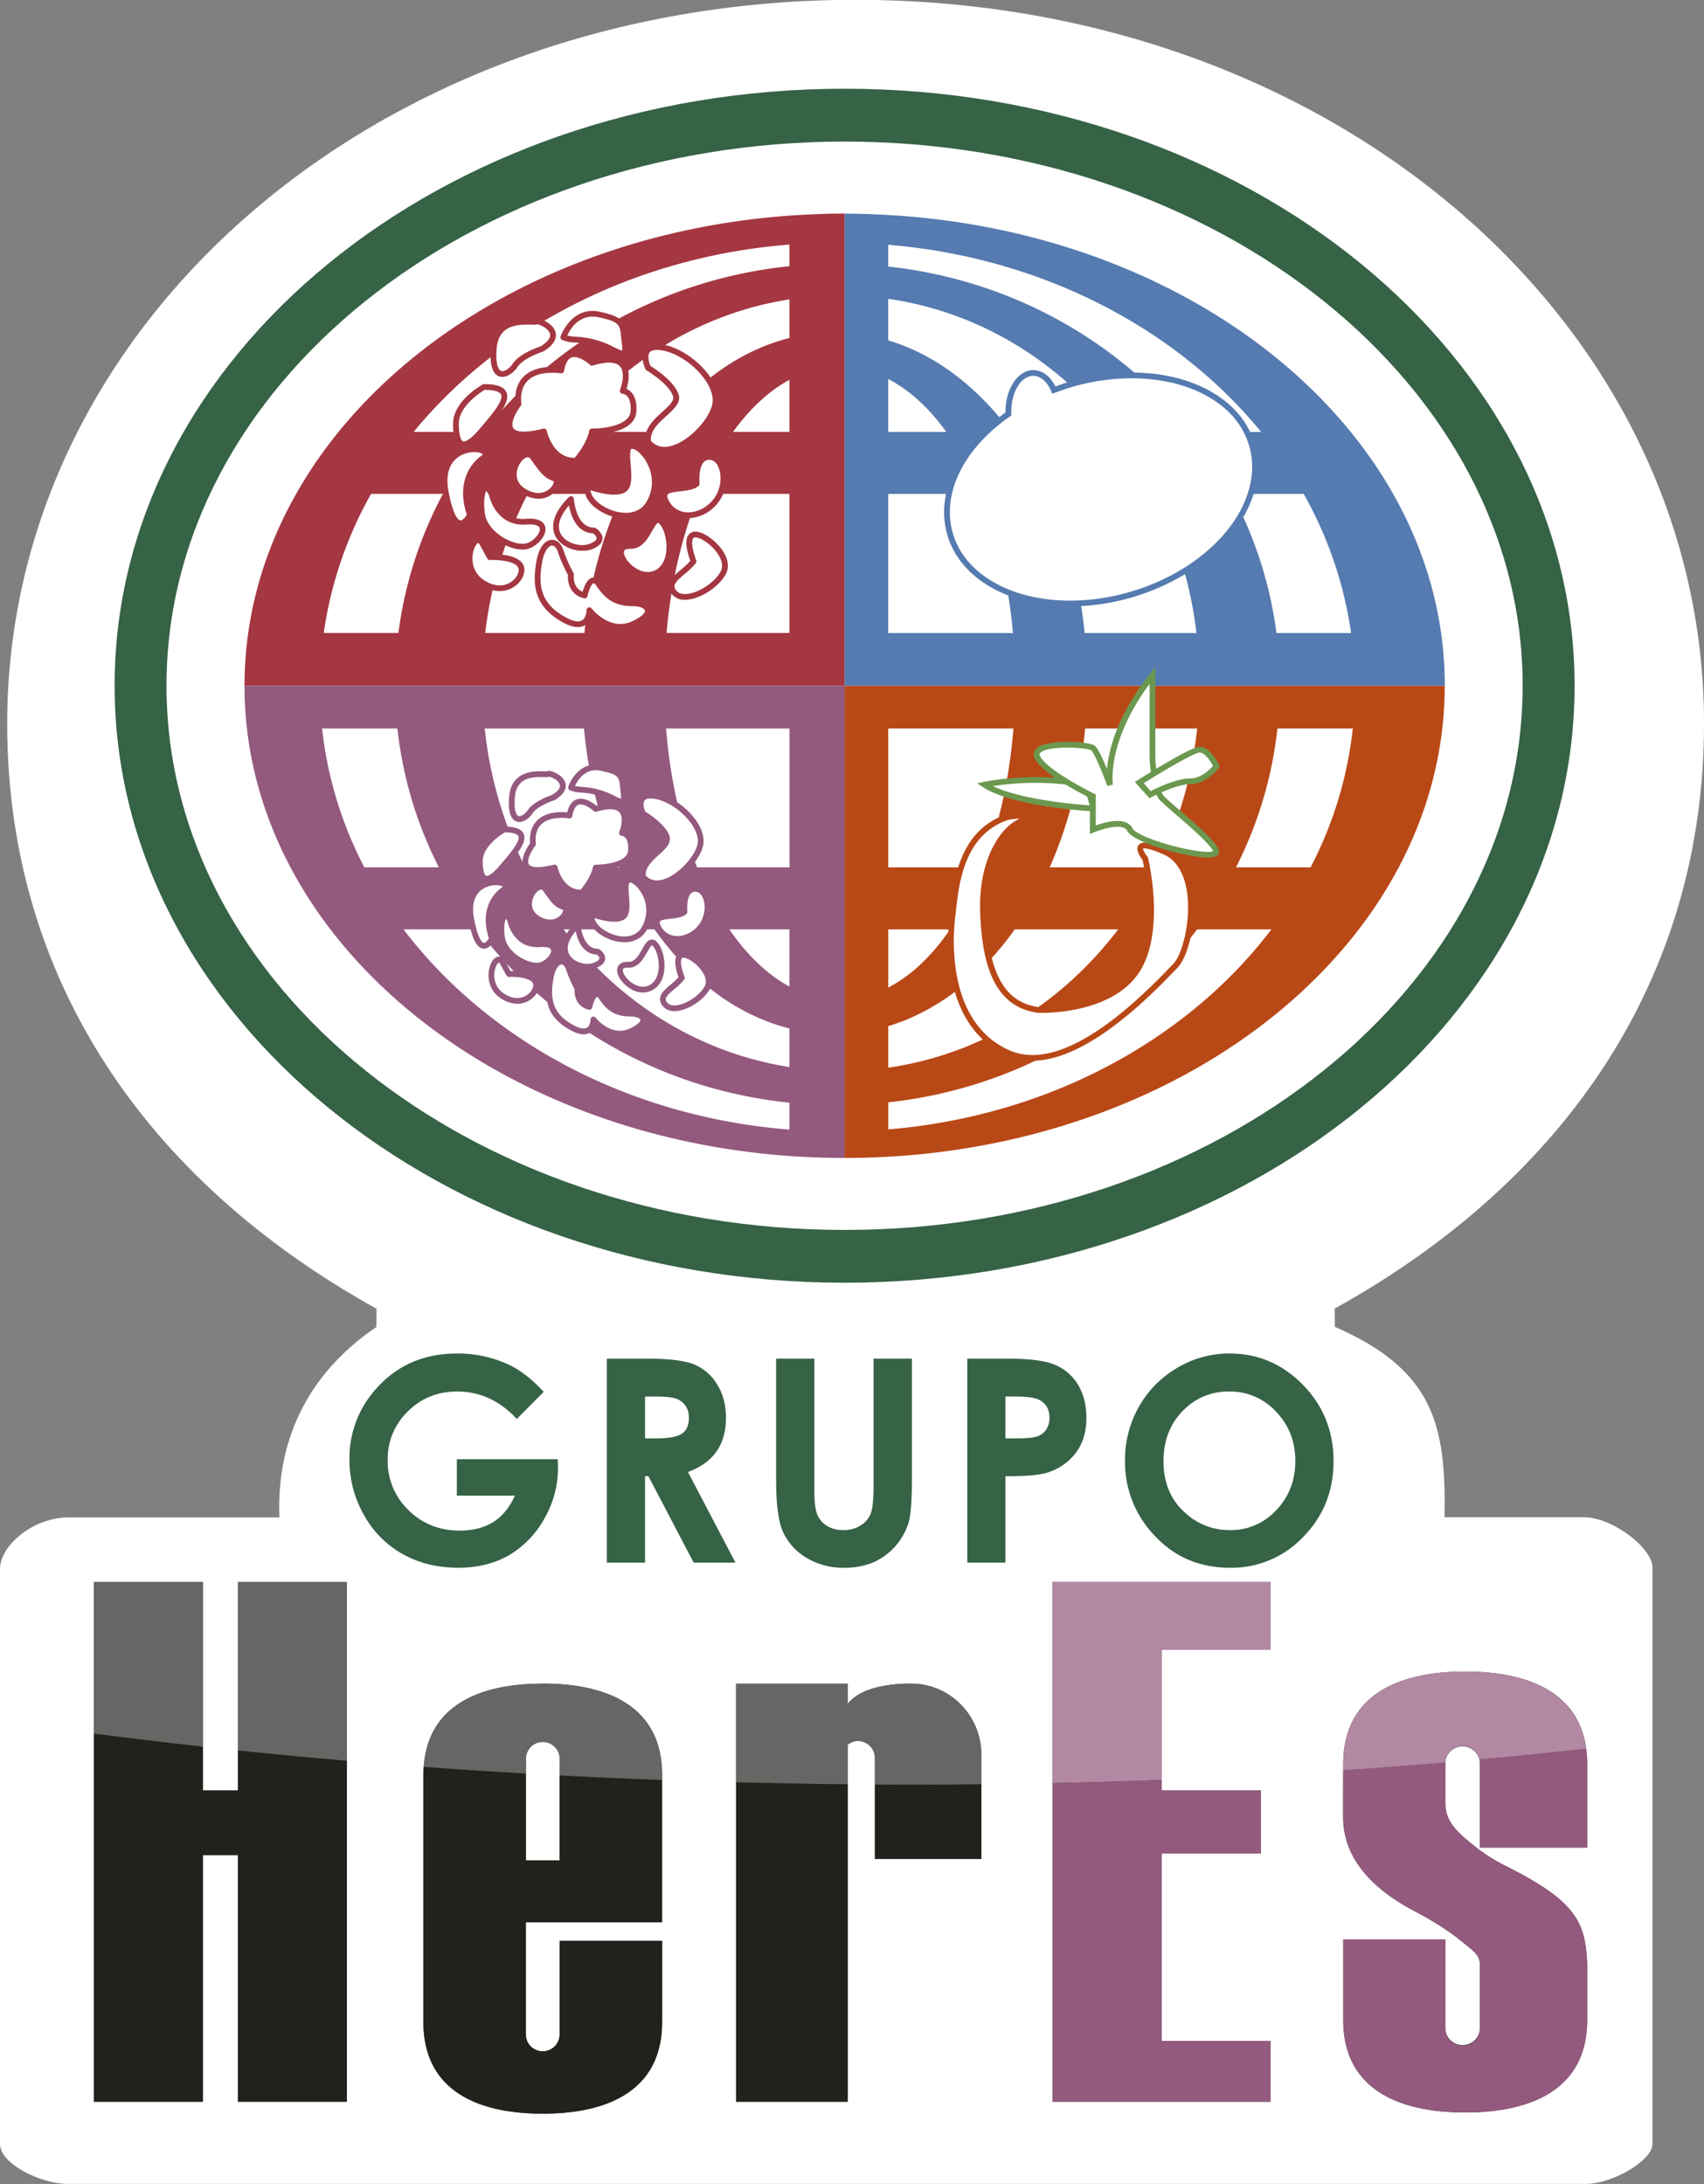 <svg id="Capa_1" data-name="Capa 1" xmlns="http://www.w3.org/2000/svg" viewBox="0 0 1007.71 1291.85"><rect x="0" y="0" width="1007.71" height="1291.85" fill="#808080" stroke="none"/><defs><style>.cls-1,.cls-8{fill:#fff;}.cls-1{fill-rule:evenodd;}.cls-2{fill:#366246;}.cls-3{fill:#322e2d;}.cls-4{fill:#b94817;}.cls-5{fill:#557bb0;}.cls-6{fill:#94597e;}.cls-7{fill:#a43742;}.cls-9{fill:#6b984e;}.cls-10{fill:#676664;}.cls-11{fill:#23211b;}.cls-12{fill:#b288a3;}</style></defs><title>logo</title><path class="cls-1" d="M387.64,1452.35h895.51c16.79,0.46,40.55-13.92,40.61-23.47V1088c0.43-11.48-23.52-30-40.52-30h-82.44c1-54.11-6.1-87-64.87-112.64l-0.06-10.81c138.14-76.69,218.39-197,218.39-346,0-236.45-218.66-428.14-501.72-428.14S350.8,352.19,350.8,588.65c0,148.94,80.25,269.29,218.39,346l-0.06,10.81c-43,29.21-59.07,70-57.36,112.64H387.06c-20.91,0-40.25,16.53-40.52,30.2v340.48c-0.07,11.31,23.54,23.78,41.1,23.59h0Z" transform="translate(-346.54 -160.51)"/><path class="cls-2" d="M668.06,983.85l-15.89,16Q637.09,983.63,617,983.62q-17.5,0-29.33,11.83a38.93,38.93,0,0,0-11.86,28.67,40.07,40.07,0,0,0,12.27,29.63q12.26,12.12,30.28,12.15c7.79,0,14.39-1.69,19.77-5s9.67-8.57,12.93-15.67H616.71v-21.55h59.68l0.15,5.07a59.92,59.92,0,0,1-8.05,30,57.2,57.2,0,0,1-20.88,21.67c-8.57,4.95-18.58,7.45-30.09,7.45q-18.48,0-33-8.18a59,59,0,0,1-22.87-23.25,65.48,65.48,0,0,1-8.45-32.54,61.08,61.08,0,0,1,15.58-41.68q18.48-21.08,48.06-21.08A71.56,71.56,0,0,1,645.8,967q11.39,4.92,22.26,16.85h0Z" transform="translate(-346.54 -160.51)"/><path class="cls-2" d="M705.41,964.18h23.95c13.08,0,22.4,1.21,28,3.54a28.92,28.92,0,0,1,13.38,11.88c3.42,5.54,5.11,12.06,5.11,19.6,0,8-1.87,14.55-5.59,19.89s-9.37,9.37-16.89,12.12l28.09,53.62H756.75L730,1033.73h-2v51.1H705.41V964.18h0ZM728,1011.33h7.05q10.76,0,14.86-2.85t4-9.56a11.82,11.82,0,0,0-2-6.87,11,11,0,0,0-5.41-4.17c-2.23-.86-6.37-1.27-12.36-1.27H728v24.73h0Z" transform="translate(-346.54 -160.51)"/><path class="cls-2" d="M805.5,964.18h22.64v78c0,6.71.57,11.47,1.73,14.24a14,14,0,0,0,5.74,6.68,17.7,17.7,0,0,0,9.64,2.49,18.3,18.3,0,0,0,10.29-2.77,14.5,14.5,0,0,0,5.94-7.06c1.12-2.9,1.66-8.35,1.66-16.43V964.18h22.68v71.94q0,18.2-2,25.24A38.3,38.3,0,0,1,863,1084.7a43.76,43.76,0,0,1-17.27,3.17,41.46,41.46,0,0,1-22.45-6,34.64,34.64,0,0,1-13.66-15.11c-2.72-6-4.1-16.27-4.1-30.62V964.18h0Z" transform="translate(-346.54 -160.51)"/><path class="cls-2" d="M918.56,964.18H942.5q19.46,0,28,3.67a28.7,28.7,0,0,1,13.56,11.79c3.3,5.48,4.95,12,4.95,19.56,0,8.42-2.15,15.45-6.49,21a33.61,33.61,0,0,1-17.61,11.67c-4.34,1.24-12.29,1.87-23.79,1.87v51.1H918.56V964.18h0Zm22.56,47.15h7.18c5.64,0,9.56-.38,11.77-1.2a10.63,10.63,0,0,0,5.23-4.09,12.41,12.41,0,0,0,1.88-6.87c0-4.66-1.77-8-5.34-10.21-2.56-1.59-7.36-2.36-14.35-2.36h-6.37v24.73h0Z" transform="translate(-346.54 -160.51)"/><path class="cls-2" d="M1073.76,961.14q25.16,0,43.29,18.53t18.12,45.21q0,26.39-17.89,44.68a58.24,58.24,0,0,1-43.36,18.32q-26.72,0-44.37-18.79a62.7,62.7,0,0,1-17.7-44.6,63.48,63.48,0,0,1,8.21-31.85,61.58,61.58,0,0,1,22.65-23,60,60,0,0,1,31.05-8.51h0Zm-0.27,22.48a36.88,36.88,0,0,0-27.67,11.67q-11.22,11.58-11.2,29.58c0,13.36,4.67,23.88,14.12,31.65a38.12,38.12,0,0,0,25.18,9.09,36.39,36.39,0,0,0,27.35-11.79c7.53-7.87,11.29-17.55,11.29-29.11s-3.79-21.2-11.36-29.14a36.82,36.82,0,0,0-27.71-11.95h0Z" transform="translate(-346.54 -160.51)"/><polygon class="cls-3" points="205.12 935.82 140.68 935.82 140.68 1059.11 119.95 1059.11 119.95 935.82 55.53 935.82 55.53 1243.23 119.95 1243.23 119.95 1097.34 140.68 1097.34 140.68 1243.23 205.12 1243.23 205.12 935.82 205.12 935.82"/><path class="cls-3" d="M667.53,1156.44c-39,0-70.58,13.92-70.58,54.2v145.88c0,40.32,31.59,54.25,70.58,54.25s70.58-13.93,70.58-54.25v-48h-60.6v55.38a10,10,0,1,1-20,0v-66.32h80.56v-87c0-40.28-31.58-54.2-70.58-54.2h0Zm10,104.55h-20v-60.1a10,10,0,1,1,20,0V1261h0Z" transform="translate(-346.54 -160.51)"/><path class="cls-3" d="M885.44,1156.44a81.36,81.36,0,0,0-21.5,2.49c-7.87,2.15-13.05,5.57-16.12,9.58v-12.07h-66v247.31h66V1192.57a9.72,9.72,0,0,1,6.14-2.24,10.07,10.07,0,0,1,10,10.15v59.68h62.91v-61.62c0-23.26-18.54-42.11-41.41-42.11h0Z" transform="translate(-346.54 -160.51)"/><polygon class="cls-3" points="686.96 1207.32 686.96 1096.41 745.63 1096.41 745.63 1059.11 686.96 1059.11 686.96 975.89 751.39 975.89 751.39 935.82 622.52 935.82 622.52 1243.23 751.39 1243.23 751.39 1207.32 686.96 1207.32 686.96 1207.32"/><path class="cls-3" d="M1285.14,1253.41v-49.53c0-40.51-32.27-54.62-72.11-54.62s-72.11,14.11-72.11,54.62c0,0-.16,30.91,0,33.84a47.54,47.54,0,0,0,3.37,15.69c4.53,11.31,14.89,25,38.57,37.47a202.17,202.17,0,0,1,18.38,10.81c3.27,2.19,6,4.21,8.37,6.12,8.41,6.79,12.12,9,12.12,14.9V1360a10.25,10.25,0,1,1-20.5,0v-52.22h-60.32v47.7c0,40.47,32.28,54.6,72.11,54.6s72.11-14.13,72.11-54.6v-28.77a88.92,88.92,0,0,0-1.57-18.93c-3.57-16.54-14.71-27.5-46.52-43.47a106.32,106.32,0,0,1-15.31-9.32,26.42,26.42,0,0,1-2.11-1.61c-13.16-10.33-18.39-16.12-18.39-26.89v-22.7a10.25,10.25,0,1,1,20.5,0v49.59h63.4Z" transform="translate(-346.54 -160.51)"/><path class="cls-2" d="M846,244.26c221.14,0,401,144.4,401,321.88S1067.16,888.05,846,888.05s-401-144.4-401-321.91S624.93,244.26,846,244.26h0ZM846,213c-238.4,0-431.68,158.08-431.68,353.1S607.62,919.27,846,919.27s431.72-158.1,431.72-353.13S1084.47,213,846,213h0Z" transform="translate(-346.54 -160.51)"/><path class="cls-4" d="M846,845.47c196,0,354.92-125.05,354.92-279.33H846V845.47h0ZM1102,591.41h44.55a231.74,231.74,0,0,1-24.95,82.15h-44.13A238.22,238.22,0,0,0,1102,591.41h0Zm-113.72,0h66.23a241.61,241.61,0,0,1-23.9,82.15H967.33a262.74,262.74,0,0,0,20.92-82.15h0Zm-116.43,0h74c-2.39,30.35-8.83,58.35-18.31,82.15H871.82V591.41h0Zm0,118.84h36.57c-10.66,15.56-23,27.39-36.57,34.41V710.24h0Zm0,57.24c28.93-8.7,54.76-29,74.79-57.24h61.18c-33.31,43.82-81.4,74-136,81.8V767.48h0Zm182.64-57.24h43.94c-49.47,65.18-131.64,110.41-226.58,118.33v-16c75.21-8.19,140.65-46.69,182.64-102.32h0Z" transform="translate(-346.54 -160.51)"/><path class="cls-5" d="M871.82,287.65c-0.24,0-.5,0-0.77,0-8.25-.46-16.58-0.77-25-0.77v279.3h354.92c0-147.44-145.18-268.06-329.13-278.48h0Zm0,17.64C963,312.9,1042.36,354.9,1092.33,416H1051c-42.06-53.24-106-89.85-179.18-97.82V305.29h0Zm0,32c53.26,7.62,100.32,36.58,133.51,78.73h-61c-19.69-26.67-44.67-45.84-72.53-54.19V337.26h0Zm0,47.42c12.62,6.52,24.25,17.26,34.38,31.31H871.82V384.67h0Zm0,150.26v-82.3h54.45c9.83,23.72,16.59,51.77,19.31,82.3H871.82Zm116.16,0a258.61,258.61,0,0,0-22.1-82.3h63.06a240.67,240.67,0,0,1,25.17,82.3H988Zm113.41,0a238.89,238.89,0,0,0-26.4-82.3h42.52a235.11,235.11,0,0,1,28.05,82.3h-44.18Z" transform="translate(-346.54 -160.51)"/><path class="cls-6" d="M491.14,566.14C491.14,720.41,650,845.48,846,845.48V566.14H491.14ZM691.9,591.4c2.76,29.8,10.05,57.69,21,82.15h-55.8a240.5,240.5,0,0,1-23.91-82.15H691.9ZM537,591.4h44.55a237.64,237.64,0,0,0,24.52,82.15H562A232.23,232.23,0,0,1,537,591.4h0ZM813.4,828.68c-95.64-7.53-178.49-52.88-228.24-118.44h43.9C671.37,766.32,737.49,805,813.4,812.76v15.92h0Zm0-37c-53.61-8.32-100.75-38.28-133.56-81.44h53.73c21.18,29.9,48.82,50.85,79.83,58.62v22.83h0Zm0-47.61c-13.12-7.05-25.15-18.69-35.54-33.83H813.4v33.83h0Zm0-70.52H758.76c-9.45-23.8-15.9-51.79-18.31-82.15h73v82.15h0Z" transform="translate(-346.54 -160.51)"/><path class="cls-7" d="M846,286.83c-8.41,0-16.73.31-25,.77-2.54.13-5.1,0.28-7.59,0.47-180.73,13-322.27,132.5-322.27,278.06H846V286.83h0ZM582.17,534.93H538A234.55,234.55,0,0,1,566,452.63h42.52a238.52,238.52,0,0,0-26.37,82.3h0Zm110,0H633.48a240.81,240.81,0,0,1,25.18-82.3h55.6a261.21,261.21,0,0,0-22.1,82.3h0Zm121.25,0H740.72c2.68-30.53,9.43-58.58,19.26-82.3h53.43v82.3h0Zm0-118.94H780.05c9.86-13.67,21.15-24.21,33.36-30.81V416h0Zm0-55.54c-29.9,7.5-56.69,27.28-77.57,55.54H682.3c32.69-41.54,78.79-70.26,131.1-78.38v22.84h0Zm0-42.47c-73.89,7.56-138.51,44.37-180.89,98H591.19c50.27-61.43,130.33-103.56,222.21-110.8V318h0Z" transform="translate(-346.54 -160.51)"/><path class="cls-8" d="M1087.1,424.28c-9.52-34.42-57.24-50.82-106.65-36.62-3.62,1.07-7.15,2.3-10.6,3.6-2.64-6.12-7.15-10.12-12.24-10.12-8.15,0-14.75,10.25-14.75,22.89,0,0.48.07,0.93,0.07,1.35-26.84,18.73-41.47,45.83-34.68,70.42,9.52,34.42,57.29,50.82,106.66,36.57s81.72-53.67,72.2-88.09h0Z" transform="translate(-346.54 -160.51)"/><path class="cls-5" d="M979.48,519.19c-17.19,0-33.32-3.7-46.27-10.94-13.75-7.69-23-18.75-26.62-32-6.72-24.4,6.52-51.81,34.57-71.73,0-.16,0-0.32,0-0.49,0-13.56,7.38-24.6,16.46-24.6,5.21,0,10,3.59,13.12,9.69,3.31-1.23,6.35-2.24,9.23-3.1,29.72-8.54,60.45-6.35,82.2,5.82,13.73,7.68,22.92,18.74,26.59,32,9.76,35.3-23.15,75.77-73.37,90.19A130.17,130.17,0,0,1,979.48,519.19ZM957.61,382.84c-7.2,0-13,9.51-13,21.19l0,0.61a6.15,6.15,0,0,1,0,.74v0.89l-0.74.51c-27.37,19.11-40.4,45.38-34,68.57,3.41,12.35,12.05,22.69,25,29.93,21,11.74,50.76,13.8,79.55,5.46,48.45-13.91,80.31-52.49,71-86-3.41-12.34-12-22.68-25-29.91-20.93-11.75-50.73-13.81-79.58-5.52-3.21.95-6.63,2.11-10.47,3.56l-1.53.57-0.63-1.49C965.81,386.25,961.82,382.84,957.61,382.84Z" transform="translate(-346.54 -160.51)"/><path class="cls-8" d="M687.18,433s7.87-8.75,9.45-17.3c0,0,23.73.32,24.52-11.82s-6.33-12.12-6.33-12.12,10.29-25.27-18.19-16.67c0,0-15-14.07-18.16,4.54,0,0-27.69-4.78-25.31,19.85,0,0-19,24.77,15,16.22,0,0,4,18.12,19,17.3h0Z" transform="translate(-346.54 -160.51)"/><path class="cls-7" d="M686.21,434.73c-12.63,0-17.74-12.41-19.21-17-10.69,2.47-17.15,1.79-19.71-2.11-3.51-5.36,2.35-14.2,4.12-16.65-0.54-7,1.21-12.38,5.19-16.08,6.38-5.92,16.53-5.59,20.51-5.17,1.13-4.93,3.3-8,6.48-9,5.27-1.74,11.35,2.74,13.46,4.5,9-2.58,15.3-2,18.67,1.7,4.09,4.5,2.42,12.12,1.33,15.64a7.77,7.77,0,0,1,2.87,2c2.28,2.44,3.27,6.3,2.94,11.49-0.77,11.9-19.48,13.26-24.85,13.4-2.13,8.43-9.23,16.4-9.56,16.75a1.71,1.71,0,0,1-1.17.56C686.91,434.72,686.56,434.73,686.21,434.73Zm-18-20.74a1.67,1.67,0,0,1,.89.25,1.69,1.69,0,0,1,.77,1.09c0.15,0.66,3.68,16,16.36,16h0.16c1.66-2,7.31-9.12,8.57-15.93a1.72,1.72,0,0,1,1.68-1.39,0.7,0.7,0,0,0,.44,0c6.43,0,21.83-1.8,22.37-10.23,0.27-4.1-.41-7.18-2-8.89a4.13,4.13,0,0,0-2.7-1.43,1.73,1.73,0,0,1-1.55-2.34c1.09-2.67,3.18-10.39-.05-13.94-2.48-2.72-8-2.88-16.06-.45a1.76,1.76,0,0,1-1.66-.39c-1.76-1.63-7.11-5.63-10.79-4.4-2.23.75-3.75,3.44-4.52,8a1.7,1.7,0,0,1-.69,1.1,1.83,1.83,0,0,1-1.27.29c-0.14,0-12.63-2.07-19.27,4.11-3.28,3.05-4.65,7.73-4.05,13.9a1.67,1.67,0,0,1-.34,1.19c-1.83,2.39-6.55,9.95-4.39,13.25,1,1.51,4.6,3.58,17.64.29A1.91,1.91,0,0,1,668.19,414Z" transform="translate(-346.54 -160.51)"/><path class="cls-8" d="M729.81,421.9c-1.62-12.94,19-19.44,16.41-27.53s-16.41-16.21-16.41-16.21S723,363.58,738.14,366s33.78,20.28,31.35,33.65S742,436.48,729.81,421.9h0Z" transform="translate(-346.54 -160.51)"/><path class="cls-7" d="M739.46,428.22a13.82,13.82,0,0,1-11-5.23,1.72,1.72,0,0,1-.38-0.89c-1-7.86,5.23-13.52,10.23-18.06,3.81-3.48,7.11-6.47,6.25-9.16-2.4-7.38-15.52-15.19-15.65-15.27a1.72,1.72,0,0,1-.68-0.75c-0.37-.78-3.48-7.73-0.27-12,1.88-2.52,5.39-3.38,10.42-2.56,9.66,1.54,21,9.16,27.67,18.53,4.27,6,6,11.94,5.09,17.1-1.77,9.7-14.55,24.34-26.94,27.59A18.73,18.73,0,0,1,739.46,428.22Zm-8-7c3,3.34,7,4.38,11.93,3.08,11.06-2.91,22.88-16.35,24.44-24.91,0.76-4.17-.85-9.33-4.52-14.52-6.15-8.68-16.6-15.72-25.42-17.14-2.5-.38-5.83-0.52-7.15,1.24-1.53,2-.32,6.2.43,8,2.55,1.57,14.13,9,16.68,16.87,1.55,4.77-2.7,8.63-7.2,12.72C735.9,410.88,731,415.33,731.44,421.19Z" transform="translate(-346.54 -160.51)"/><path class="cls-8" d="M758.55,446.65s-1.64-15.8,7.36-15.85,11.87,16.63,3.48,26.65-23.12,10.84-28.84,0,12.28-5.86,18-10.8h0Z" transform="translate(-346.54 -160.51)"/><path class="cls-7" d="M753.64,467a17.58,17.58,0,0,1-1.92-.1A15.88,15.88,0,0,1,739,458.24c-1.43-2.71-1.69-4.86-.78-6.6,1.55-2.94,5.77-3.42,10.24-3.93,3-.35,6.33-0.72,8.28-1.89-0.15-2.71-.21-10.22,3.32-14.17a7.56,7.56,0,0,1,5.8-2.57c3.61,0,6.71,2.21,8.52,6.07,2.75,5.89,2.38,16.08-3.72,23.38A22.8,22.8,0,0,1,753.64,467Zm12.27-34.47a4.19,4.19,0,0,0-3.27,1.43c-2.72,3-2.65,10.08-2.4,12.54a1.71,1.71,0,0,1-.59,1.46c-2.57,2.22-6.74,2.7-10.77,3.16-3.08.35-6.91,0.79-7.61,2.13-0.33.63-.06,1.85,0.77,3.41a12.55,12.55,0,0,0,10,6.84c5.61,0.55,11.79-2.13,16-7.13,5.2-6.21,5.56-14.81,3.25-19.75C770.46,434.73,768.81,432.5,765.91,432.5Z" transform="translate(-346.54 -160.51)"/><path class="cls-8" d="M694.44,448.23s19.49,7.17,22.74,0S714,424,720.49,424.3s19.57,17.57,9.75,34-39.86,1.2-35.81-10.08h0Z" transform="translate(-346.54 -160.51)"/><path class="cls-7" d="M716.63,467.28a29.23,29.23,0,0,1-12.25-2.91c-8.84-4.17-13.59-11-11.55-16.72a1.71,1.71,0,0,1,2.19-1c5.87,2.16,18.61,5.22,20.61.89,1.23-2.73.82-7.61,0.47-11.91-0.43-5.17-.8-9.64,1.28-11.81a4.57,4.57,0,0,1,3.18-1.21c3.68,0.15,8.39,4.25,11.48,10,2.23,4.12,6.64,15-.33,26.62C728.27,465,722.63,467.28,716.63,467.28ZM695.79,450.5c0.12,3.6,4.07,8,10.06,10.79,8,3.78,18.23,4.06,22.94-3.84,6.08-10.17,2.21-19.66.26-23.26-2.71-5-6.5-8.1-8.62-8.18-0.54,0-.53.09-0.59,0.16-1,1.06-.64,5.55-0.34,9.16,0.41,4.95.83,10.07-.76,13.6C715.45,456.09,701.23,452.26,695.79,450.5Z" transform="translate(-346.54 -160.51)"/><path class="cls-8" d="M756.71,492.58s-5.76-14.1,0-15.76,22.83,12.45,17.61,22.42-23,18.84-28.93,11.91S751,500,756.71,492.58h0Z" transform="translate(-346.54 -160.51)"/><path class="cls-7" d="M751.61,515.31a9.5,9.5,0,0,1-7.52-3.06,7.37,7.37,0,0,1-2.07-5.39c0.29-3.52,3.58-6.31,7.09-9.26a47.48,47.48,0,0,0,5.65-5.32c-1-2.78-3.55-10.41-1.57-14.49a4.79,4.79,0,0,1,3.05-2.6c4.41-1.32,11.8,3.7,16.14,9,4.54,5.57,5.8,11.34,3.44,15.82-3.83,7.28-14.07,14.23-22.36,15.17A15.45,15.45,0,0,1,751.61,515.31Zm6.2-36.94a2.22,2.22,0,0,0-.62.08,1.4,1.4,0,0,0-.92.82c-1.24,2.56.59,9.12,2,12.66a1.71,1.71,0,0,1-.23,1.69,44.8,44.8,0,0,1-6.75,6.57c-2.94,2.48-5.72,4.82-5.89,6.93a4.08,4.08,0,0,0,1.26,2.91c1.63,1.9,4.38,2,6.4,1.79,7.19-.82,16.41-7.07,19.72-13.38,2.4-4.57-1.35-10-3.07-12.08C765.88,481.61,760.41,478.37,757.81,478.37Z" transform="translate(-346.54 -160.51)"/><path class="cls-8" d="M632.84,431s-16.85,9.65-8.42,34c0,0-8.43,17.75-14.33-13.49S639.67,424,632.84,431h0Z" transform="translate(-346.54 -160.51)"/><path class="cls-7" d="M618.92,471.75a5.25,5.25,0,0,1-.6,0c-4.31-.55-7.45-6.87-9.9-19.85-3.38-17.87,6.46-24,10.84-25.8,6-2.48,13.43-1.86,15.56,1.3,1,1.52.74,3.34-.76,4.87a1.85,1.85,0,0,1-.36.29c-0.64.37-15.51,9.33-7.67,32a1.7,1.7,0,0,1-.07,1.29C625.65,466.39,623,471.75,618.92,471.75ZM627,427.92a16.84,16.84,0,0,0-4.4.61c-4.32,1.16-14,5.72-10.81,22.7,2.91,15.41,6.09,17,7,17.1,1.23,0.26,2.94-1.91,3.81-3.45-7.68-23.21,7-33.79,9.18-35.17a1.06,1.06,0,0,0,.27-0.43C631.83,428.78,629.91,427.92,627,427.92Z" transform="translate(-346.54 -160.51)"/><path class="cls-8" d="M637.25,452.82s3.27,17.53,20.42,16.27,8.15,12.92,0,14.59-24.42-7-26.09-19.35,2-19.82,5.67-11.51h0Z" transform="translate(-346.54 -160.51)"/><path class="cls-7" d="M655.46,485.59c-4.52,0-10.14-2-15.07-5.5-6-4.25-9.72-9.76-10.5-15.53-1-7.36-.33-15.78,3.5-16.85,1.44-.39,3.51,0,5.43,4.42a2.23,2.23,0,0,1,.11.37c0.12,0.66,3.31,16.22,18.62,14.89,9.29-.71,11.23,3.08,11.54,5.36,0.72,5.18-5.63,11.49-11.07,12.6A12.78,12.78,0,0,1,655.46,485.59ZM634.06,451c-0.46.49-1.9,5-.79,13.1,0.89,6.51,6.08,11.07,9.1,13.21,5,3.55,11.18,5.44,15,4.7,4.42-.9,8.77-6,8.39-8.79-0.25-1.9-3.16-2.81-7.91-2.43-0.64,0-1.27.07-1.87,0.07-15.81,0-19.84-15.48-20.29-17.52C634.7,451.28,634.07,451,634.06,451Z" transform="translate(-346.54 -160.51)"/><path class="cls-8" d="M636.19,490.08s14.87-.72,18.17,5.15-7.39,19.38-22.26,10.08-4.91-31.72-.4-23.49l4.49,8.26h0Z" transform="translate(-346.54 -160.51)"/><path class="cls-7" d="M642.05,510.17a20.34,20.34,0,0,1-10.84-3.43c-8.12-5.06-9.58-13.7-8.25-20.1,1-4.64,3.28-7.89,5.91-8.28,1-.1,2.9,0,4.33,2.63l4,7.34c3.67-.16,15.39.23,18.67,6,1.81,3.22.48,8.09-3.18,11.59A15.34,15.34,0,0,1,642.05,510.17Zm-12.67-28.44h0c-0.66.1-2.3,1.9-3.07,5.6-1.1,5.27.08,12.38,6.71,16.52,9.5,6,15.65,1.26,17.31-.34,2.47-2.35,3.59-5.63,2.56-7.44-2.28-4.05-13.09-4.49-16.6-4.29a1.68,1.68,0,0,1-1.58-.89l-4.49-8.26A1.58,1.58,0,0,0,629.38,481.74Z" transform="translate(-346.54 -160.51)"/><path class="cls-8" d="M684.13,500.27s-1.39,10.33,8.14,12.5c0,0,3-14.7,8.65-6.25s11.32,10.9,20,10.9,14.34,5.74,0,12.26-25.84-8.18-25.84-8.18,0.08,13.88-14.85,5.74-17.35-18.93-15-33.52S675.64,479,678,486.39a84.06,84.06,0,0,0,6.12,13.87h0Z" transform="translate(-346.54 -160.51)"/><path class="cls-7" d="M713.51,533c-7.73,0-14-4.76-17.29-7.87a8.82,8.82,0,0,1-3.76,5.24c-3.16,1.88-7.54,1.31-13-1.68-17.43-9.54-17.91-22.6-15.84-35.3,1.95-11.78,6.93-13.4,9-13.56a3.83,3.83,0,0,1,.42,0c2.91,0,5.43,2.26,6.64,6a82.33,82.33,0,0,0,6,13.56,1.73,1.73,0,0,1,.21,1.07c0,0.33-.89,7.61,5.22,10.1,0.81-3,2.59-7.71,5.79-8.34,1.93-.44,3.79.72,5.52,3.31,5,7.49,9.85,10.14,18.59,10.14,5.6,0,9.66,2.07,10.36,5.28,0.52,2.43-.72,6.18-9.65,10.24A19.49,19.49,0,0,1,713.51,533Zm-18.42-13.25a1.69,1.69,0,0,1,1.34.66c0.43,0.55,10.81,13.55,23.8,7.68,6.55-3,7.94-5.44,7.72-6.43-0.27-1.24-3-2.59-7-2.59-9.83,0-15.84-3.27-21.42-11.65-1-1.56-1.7-2-2-1.86-1.19.23-2.85,4.15-3.54,7.51a1.7,1.7,0,0,1-.75,1.09,1.68,1.68,0,0,1-1.3.23c-8.34-1.89-9.87-9.53-9.51-13.8a84.1,84.1,0,0,1-6-13.71c-0.76-2.33-2.3-3.78-3.57-3.64-2.07.15-4.69,3.53-5.88,10.71-2.16,13.23-.59,23.71,14.11,31.75,4.3,2.34,7.64,3,9.64,1.74,2.63-1.57,2.68-5.93,2.68-6a1.7,1.7,0,0,1,1.14-1.62A1.79,1.79,0,0,1,695.09,519.79Z" transform="translate(-346.54 -160.51)"/><path class="cls-8" d="M684.22,455.75s1.14,18.57,13.67,18.57c0,0,8.43,5.49-2.09,9.5s-32.78-7-11.57-28.07h0Z" transform="translate(-346.54 -160.51)"/><path class="cls-7" d="M691,486.32c-5.66,0-12.12-2.55-15.33-7.51-2.49-3.86-4.86-12.14,7.34-24.28a1.71,1.71,0,0,1,2.91,1.1c0,0.17,1.19,17,12,17a1.67,1.67,0,0,1,.93.28c0.44,0.29,4.33,2.93,3.95,6.54-0.26,2.46-2.4,4.47-6.36,6A15.24,15.24,0,0,1,691,486.32Zm-8-26.79c-5.83,6.73-7.43,12.85-4.46,17.43,3.4,5.26,11.75,7.15,16.64,5.26,2.55-1,4.07-2.12,4.18-3.15s-1.17-2.38-2.05-3.06C687.39,475.63,684.09,465.26,683,459.53Z" transform="translate(-346.54 -160.51)"/><path class="cls-8" d="M719.48,483.47c10.72,0.51,12.38-20.06,18.2-14.33s8.21,26.71-4.62,30.91-27.65-17.22-13.59-16.58h0Z" transform="translate(-346.54 -160.51)"/><path class="cls-7" d="M729.56,502.31c-5.55,0-10.67-3.46-13.74-7-3.29-3.76-4.52-7.78-3.22-10.48,0.72-1.52,2.4-3.32,7-3.09h0c4.65,0.29,7.31-4.61,9.73-8.89,1.84-3.26,3.44-6.07,5.93-6.42a4.39,4.39,0,0,1,3.66,1.46c4.3,4.28,6.37,14.43,4.53,22.18-1.41,5.93-4.8,9.93-9.81,11.56A13.09,13.09,0,0,1,729.56,502.31ZM718.9,485.16c-1.17,0-2.76.19-3.23,1.18-0.56,1.17.18,3.87,2.71,6.75,3.38,3.86,9.1,7,14.16,5.34,4.83-1.58,6.77-5.83,7.56-9.11,1.69-7.11-.52-15.88-3.61-19a1.92,1.92,0,0,0-.79-0.52c-0.82.12-2.39,2.89-3.43,4.72-2.61,4.62-6.27,10.85-12.85,10.61h0Z" transform="translate(-346.54 -160.51)"/><path class="cls-8" d="M661.65,430.94c5.33,7.46,7.56,10.89,12.6,12.32s-3.36,16.41-17.63,8-0.26-27.73,5-20.35h0Z" transform="translate(-346.54 -160.51)"/><path class="cls-7" d="M665,455.52a18.38,18.38,0,0,1-9.26-2.75c-5.22-3.05-7.75-8-6.92-13.68,0.79-5.39,4.52-10.36,8.51-11.33a5.27,5.27,0,0,1,5.69,2.19h0l0.8,1.13c4.72,6.62,6.67,9.36,10.88,10.55a3.61,3.61,0,0,1,2.64,3c0.46,2.74-1.56,6.36-4.81,8.59A13.17,13.17,0,0,1,665,455.52ZM658.7,431a2.38,2.38,0,0,0-.55.07c-2.3.56-5.3,4.19-5.93,8.51-0.44,3,.12,7.23,5.27,10.24,6.54,3.86,11,2,13.12.58,2.49-1.71,3.57-4.13,3.38-5.22-5.56-1.8-8-5.26-12.93-12.13l-0.8-1.12A1.87,1.87,0,0,0,658.7,431Z" transform="translate(-346.54 -160.51)"/><path class="cls-8" d="M632.82,389.43s-16.65,9.18-16.65,21.7,3.82,17.65,14.9,4.68,23.51-26.38,1.75-26.38h0Z" transform="translate(-346.54 -160.51)"/><path class="cls-7" d="M620.92,425.09a4.89,4.89,0,0,1-1.7-.3c-3.24-1.2-4.76-5.54-4.76-13.66,0-13.37,16.81-22.79,17.53-23.19a1.72,1.72,0,0,1,.82-0.21c7.48,0,11.66,1.5,13.15,4.74,2.56,5.56-4.25,13.52-12.13,22.74l-1.46,1.7C627.65,422.44,624,425.09,620.92,425.09Zm12.35-34c-2.38,1.42-15.4,9.63-15.4,20,0,8.85,1.93,10.24,2.53,10.47s3.12,0.42,9.38-6.89l1.46-1.71c5.91-6.91,13.27-15.53,11.62-19.1C642.07,392.16,638.67,391.19,633.27,391.13Z" transform="translate(-346.54 -160.51)"/><path class="cls-8" d="M679.72,360.05s5.66-16.91,21.25-13.48,13.51,6,15,17.19-4.53,3.44-15.83,0-14.86-1.42-20.41-3.72h0Z" transform="translate(-346.54 -160.51)"/><path class="cls-7" d="M714.43,371.32c-1.6,0-3.54-1-6.08-2.23a55.11,55.11,0,0,0-8.72-3.68,50.64,50.64,0,0,0-12.71-2.27,22.84,22.84,0,0,1-7.85-1.5,1.7,1.7,0,0,1-1-2.11c0.07-.18,6.41-18.32,23.24-14.6,14,3.11,15,6,15.86,14.66,0.12,1.19.25,2.5,0.45,4,0.38,3,.48,5.9-1.34,7.19A3.14,3.14,0,0,1,714.43,371.32ZM682,359a25.49,25.49,0,0,0,5.19.7,54,54,0,0,1,13.47,2.4,58.16,58.16,0,0,1,9.24,3.9c1.75,0.87,4.06,1.95,4.57,1.87a19.29,19.29,0,0,0-.16-3.92c-0.2-1.5-.34-2.85-0.46-4.08-0.74-7.41-.89-8.95-13.21-11.67C689.27,345.75,683.72,355.16,682,359Z" transform="translate(-346.54 -160.51)"/><path class="cls-8" d="M667,366.92s-12.1,3.92-15.81,9.66-14.2,11.06-12.68-9.66,23.18-15.07,25-16.17,19.39,6.51,3.51,16.17h0Z" transform="translate(-346.54 -160.51)"/><path class="cls-7" d="M643.64,383.44a5.74,5.74,0,0,1-1.83-.29c-4-1.36-5.69-6.87-5-16.35,1.39-18.39,17.7-17.86,23.81-17.63,0.89,0,2,.05,2.27,0,1.54-1,5.16.81,6.23,1.38,3.85,2.07,6.1,5,6.18,8.08,0.09,3.42-2.4,6.7-7.41,9.74a1.53,1.53,0,0,1-.36.16c-3.21,1-12.14,4.69-14.9,9C650.52,380.71,647,383.44,643.64,383.44Zm14.65-30.9c-9.09,0-17.16,2.22-18.08,14.51-0.79,10.82,1.87,12.59,2.7,12.87,1.95,0.71,5.19-1.72,6.86-4.28,3.77-5.82,14.84-9.72,16.52-10.28,3-1.87,6.38-4.69,5.44-7.59-1-3.24-6.31-5.43-7.63-5.43H664c-0.4.34-1.42,0.31-3.51,0.23C659.76,352.55,659,352.54,658.29,352.54Z" transform="translate(-346.54 -160.51)"/><path class="cls-8" d="M690.74,688.5s6.76-7.49,8.11-14.76c0,0,20.25.25,20.91-10.08s-5.4-10.38-5.4-10.38,8.79-21.57-15.51-14.21c0,0-12.84-12-15.5,3.87,0,0-23.62-4.1-21.6,16.92,0,0-16.22,21.16,12.81,13.88,0,0,3.38,15.46,16.17,14.76h0Z" transform="translate(-346.54 -160.51)"/><path class="cls-6" d="M689.94,690.22c-9.67,0-14.8-8.61-16.59-14.44-9.07,2.08-14.58,1.41-16.82-2-3.06-4.65,1.88-12.22,3.48-14.44-0.45-6,1.08-10.64,4.52-13.83,5.39-5,13.86-4.85,17.46-4.49,1-4.15,2.86-6.73,5.6-7.66,4.61-1.6,9.71,2.15,11.67,3.78,7.75-2.18,13.11-1.67,16,1.53,3.5,3.84,2.2,10.23,1.26,13.38a6.93,6.93,0,0,1,2.33,1.65c2,2.13,2.87,5.51,2.57,10-0.66,10.2-16.38,11.51-21.25,11.67-1.9,7.17-7.94,13.91-8.21,14.21a1.68,1.68,0,0,1-1.17.56ZM674.57,672a1.67,1.67,0,0,1,.89.25,1.7,1.7,0,0,1,.77,1.08c0.12,0.56,3.11,13.45,13.7,13.45h0c1.5-1.8,6.19-7.75,7.24-13.39a1.7,1.7,0,0,1,1.67-1.39h0c0.62,0,18.64-.13,19.17-8.49,0.23-3.5-.34-6.08-1.66-7.48a3.3,3.3,0,0,0-2-1.09,1.7,1.7,0,0,1-1.58-2.34c0.91-2.24,2.68-8.71,0-11.63-2.05-2.24-6.69-2.36-13.44-.3a1.73,1.73,0,0,1-1.66-.39c-1.48-1.38-6-4.76-9-3.7-2.24.76-3.23,4-3.66,6.6a1.71,1.71,0,0,1-2,1.4c-0.09,0-10.64-1.76-16.22,3.42-2.74,2.55-3.88,6.47-3.38,11.65a1.67,1.67,0,0,1-.34,1.19c-1.93,2.53-5.38,8.55-3.74,11,0.64,1,3.42,3,14.77.15A1.91,1.91,0,0,1,674.57,672Z" transform="translate(-346.54 -160.51)"/><path class="cls-8" d="M726.78,679.05c-1.34-11,16.31-16.6,14.06-23.52s-14.06-13.8-14.06-13.8-5.84-12.43,7.15-10.4,28.94,17.36,26.85,28.72-23.59,31.47-34,19h0Z" transform="translate(-346.54 -160.51)"/><path class="cls-6" d="M735,684.7a12.07,12.07,0,0,1-9.57-4.55,1.8,1.8,0,0,1-.39-0.89c-0.82-6.82,4.53-11.7,8.84-15.61,3.21-2.92,6-5.45,5.29-7.6-1.68-5.13-10.17-11-13.3-12.85a1.77,1.77,0,0,1-.68-0.75c-0.32-.68-3-6.72-0.21-10.48,1.67-2.23,4.76-3,9.16-2.33,8.37,1.34,18.2,7.92,23.91,16,3.66,5.19,5.16,10.27,4.35,14.71-1.53,8.34-12.54,21-23.23,23.78A16.39,16.39,0,0,1,735,684.7Zm-6.61-6.36c2.51,2.75,5.83,3.59,9.93,2.49,9.15-2.41,19.44-13.93,20.74-21.09,0.64-3.47-.7-7.78-3.78-12.12-5.23-7.4-14.13-13.4-21.66-14.61-2.09-.32-4.83-0.42-5.9,1-1.23,1.64-.26,5,0.37,6.54,2.34,1.43,12.15,7.79,14.33,14.45,1.38,4.25-2.32,7.61-6.24,11.17S728.13,673.52,728.42,678.34Z" transform="translate(-346.54 -160.51)"/><path class="cls-8" d="M751.33,699.88s-1.41-13.53,6.32-13.58,10.19,14.29,3,22.91-19.82,9.28-24.74,0,10.55-5,15.43-9.33h0Z" transform="translate(-346.54 -160.51)"/><path class="cls-6" d="M747.13,717.6a15.06,15.06,0,0,1-1.66-.09A13.84,13.84,0,0,1,734.4,710c-1.28-2.42-1.5-4.35-.67-5.93,1.39-2.62,5-3,8.93-3.49,2.49-.29,5.26-0.61,6.9-1.53-0.14-2.51-.14-8.75,2.93-12.18a6.79,6.79,0,0,1,5.16-2.28c3.19,0,5.93,1.95,7.51,5.35,2.4,5.14,2.09,14-3.21,20.35A19.83,19.83,0,0,1,747.13,717.6ZM757.66,688a3.33,3.33,0,0,0-2.63,1.15c-2.27,2.53-2.21,8.48-2,10.55a1.71,1.71,0,0,1-.57,1.46c-2.26,2-5.89,2.41-9.41,2.81-2.56.3-5.76,0.66-6.3,1.7-0.25.47,0,1.46,0.67,2.74a10.52,10.52,0,0,0,8.42,5.71c4.86,0.55,10-1.8,13.51-6,4.39-5.26,4.69-12.54,2.74-16.72C761.35,689.84,760,688,757.66,688Z" transform="translate(-346.54 -160.51)"/><path class="cls-8" d="M696.77,701.28s16.69,6.15,19.49,0-2.68-20.73,2.82-20.46,16.81,15,8.36,29.16-34.14,1-30.67-8.7h0Z" transform="translate(-346.54 -160.51)"/><path class="cls-6" d="M715.82,717.86a25.21,25.21,0,0,1-10.6-2.51c-7.71-3.64-11.85-9.66-10.06-14.66a1.71,1.71,0,0,1,.88-1,1.69,1.69,0,0,1,1.31-.06c6.15,2.27,15.88,4.1,17.35.9,1-2.28.68-6.43,0.38-10.09-0.37-4.49-.69-8.36,1.16-10.28a4.16,4.16,0,0,1,2.91-1.09c3.25,0.12,7.28,3.55,10,8.57a23,23,0,0,1-.27,23.17C725.92,715.86,721,717.86,715.82,717.86Zm-17.63-14.3c0.33,2.93,3.61,6.41,8.49,8.71,6.74,3.2,15.34,3.47,19.29-3.16a19.73,19.73,0,0,0,.21-19.8c-2.24-4.12-5.46-6.73-7.17-6.79-1.1.86-.76,5-0.53,7.68,0.35,4.28.72,8.69-.67,11.78C715,708.16,703.39,705.25,698.19,703.56Z" transform="translate(-346.54 -160.51)"/><path class="cls-8" d="M749.77,738.88s-5-12.07,0-13.51,19.61,10.67,15.1,19.23S745.14,760.74,740,754.78s4.8-9.48,9.76-15.9h0Z" transform="translate(-346.54 -160.51)"/><path class="cls-6" d="M745.38,758.61a8.4,8.4,0,0,1-6.66-2.72,6.47,6.47,0,0,1-1.83-4.77c0.25-3.12,3.12-5.54,6.17-8.12a41.36,41.36,0,0,0,4.76-4.43c-0.92-2.51-3-8.94-1.3-12.46a4.38,4.38,0,0,1,2.77-2.37c3.88-1.1,10.34,3.18,14.12,7.82,4,4.86,5,9.9,3,13.83-3.34,6.3-12.22,12.32-19.39,13.12A13,13,0,0,1,745.38,758.61ZM750.7,727a1.87,1.87,0,0,0-.45.05,1,1,0,0,0-.66.59c-1,2,.44,7.44,1.76,10.64a1.71,1.71,0,0,1-.23,1.69,39.15,39.15,0,0,1-5.86,5.7c-2.49,2.1-4.84,4.07-5,5.76a3.23,3.23,0,0,0,1,2.28c1.34,1.56,3.63,1.66,5.31,1.46,6.1-.69,13.93-6,16.75-11.32,2-3.79-1.15-8.32-2.59-10.09C757.33,729.49,752.69,727,750.7,727Z" transform="translate(-346.54 -160.51)"/><path class="cls-8" d="M644.82,686.54s-14.56,8.27-7.28,29.12c0,0-7.27,15.21-12.32-11.53s25.47-23.58,19.61-17.59h0Z" transform="translate(-346.54 -160.51)"/><path class="cls-6" d="M632.79,721.66a4.46,4.46,0,0,1-.55,0c-3.81-.5-6.58-6-8.69-17.19-3-15.47,5.61-20.8,9.43-22.38,5.4-2.23,11.82-1.66,13.74,1.19a3.4,3.4,0,0,1-.68,4.48,1.89,1.89,0,0,1-.37.29c-0.54.32-13.21,7.9-6.52,27.07a1.71,1.71,0,0,1-.07,1.29C638.8,716.95,636.44,721.66,632.79,721.66Zm7-37.56a14.64,14.64,0,0,0-5.11.95c-4,1.49-10.26,5.9-7.81,18.76,2.52,13.35,5.26,14.37,5.79,14.44h0.1c0.89,0,2.14-1.46,2.91-2.75-6.57-19.86,6-29,8-30.29a0.74,0.74,0,0,0,.15-0.24C643.63,684.66,642.06,684.1,639.8,684.1Z" transform="translate(-346.54 -160.51)"/><path class="cls-8" d="M648.27,705.08s2.8,15,17.53,13.95,7,11.08,0,12.51-21-6.08-22.4-16.64,1.78-17,4.87-9.82h0Z" transform="translate(-346.54 -160.51)"/><path class="cls-6" d="M664,733.42c-4,0-8.91-1.78-13.21-4.85-5.16-3.68-8.37-8.45-9.06-13.44-0.89-6.64-.23-13.75,3.21-14.7,1.29-.42,3.23,0,4.92,4a2,2,0,0,1,.11.36c0.11,0.53,2.57,12.61,14.43,12.61q0.64,0,1.29,0c8.27-.56,9.86,2.74,10.14,4.79,0.66,4.69-4.86,10.11-9.67,11.11A11.56,11.56,0,0,1,664,733.42ZM645.72,704c-0.59,1.1-1.45,4.59-.64,10.69,0.75,5.46,5.12,9.31,7.66,11.12,4.26,3,9.51,4.73,12.72,4.08,3.67-.76,7.3-5,7-7.29-0.21-1.45-2.67-2.17-6.51-1.85-15.11,1-18.85-13.19-19.28-15.12A7.29,7.29,0,0,0,645.72,704Z" transform="translate(-346.54 -160.51)"/><path class="cls-8" d="M647.48,736.72s12.75-.59,15.6,4.42-6.36,16.68-19.15,8.71-4.22-27.31-.33-20.2l3.88,7.08h0Z" transform="translate(-346.54 -160.51)"/><path class="cls-6" d="M652.47,754.26a17.81,17.81,0,0,1-9.45-3c-7.08-4.45-8.35-12-7.18-17.59,0.86-4.08,2.93-6.93,5.28-7.28,0.71-.08,2.6-0.1,4,2.4l3.38,6.17c3.55-.12,13.23.31,16.08,5.3,1.65,2.94.51,7.17-2.77,10.3A13.42,13.42,0,0,1,652.47,754.26Zm-10.9-24.47c-0.37.06-1.7,1.46-2.36,4.45-1,4.52-.05,10.6,5.62,14.16,8,5,13.19,1,14.6-.29,2.29-2.18,2.89-4.84,2.16-6.15-1.7-3-9.48-3.83-14-3.55a1.73,1.73,0,0,1-1.57-.89l-3.88-7.08A1.53,1.53,0,0,0,641.58,729.8Z" transform="translate(-346.54 -160.51)"/><path class="cls-8" d="M688.09,745.41s-1.12,8.8,7,10.7c0,0,2.56-12.59,7.39-5.35s9.66,9.3,17,9.3,12.27,4.89,0,10.48-22-7-22-7,0.08,11.86-12.66,4.88S670,752.27,672,739.76s8.83-12.53,10.86-6.25a75.07,75.07,0,0,0,5.19,11.9h0Z" transform="translate(-346.54 -160.51)"/><path class="cls-6" d="M713.18,773.66c-6.45,0-11.72-3.84-14.63-6.52a7.57,7.57,0,0,1-3.19,4.23c-2.77,1.66-6.6,1.16-11.37-1.45-12.18-6.65-16.13-15.47-13.64-30.44,1.66-10.22,6.06-11.65,7.87-11.78,2.8-.23,5.17,1.81,6.3,5.29a74.55,74.55,0,0,0,5.06,11.59,1.75,1.75,0,0,1,.21,1c0,0.27-.67,6.09,4.08,8.28,0.74-2.61,2.29-6.49,5.06-7,1.77-.35,3.44.65,5,2.94,4.2,6.31,8.28,8.55,15.62,8.55,4.91,0,8.48,1.84,9.09,4.69,0.47,2.17-.6,5.49-8.39,9A16.81,16.81,0,0,1,713.18,773.66Zm-15.71-11.81a1.69,1.69,0,0,1,1.34.66c0.36,0.46,9.09,11.37,20,6.49,5.47-2.5,6.62-4.5,6.47-5.22s-2.29-2-5.76-2c-8.46,0-13.64-2.82-18.46-10.06-0.95-1.43-1.47-1.49-1.48-1.49h0c-0.73.14-2.15,3-2.82,6.23a1.68,1.68,0,0,1-.76,1.09,1.74,1.74,0,0,1-1.3.22c-7.21-1.68-8.62-8.28-8.35-12A76.51,76.51,0,0,1,681.28,734c-0.61-1.87-1.68-3.13-2.8-2.94-1.67.12-3.79,2.94-4.77,8.94-1.87,11.22-.55,20.09,11.91,26.9,3.6,2,6.36,2.48,8,1.52,2.12-1.27,2.16-4.86,2.16-4.89a1.7,1.7,0,0,1,1.14-1.62A1.79,1.79,0,0,1,697.47,761.85Z" transform="translate(-346.54 -160.51)"/><path class="cls-8" d="M688.18,707.5s1,16,11.82,16c0,0,7.23,4.71-1.83,8.18s-28.24-6-10-24.15h0Z" transform="translate(-346.54 -160.51)"/><path class="cls-6" d="M694.07,734c-5,0-10.63-2.23-13.43-6.59-2.18-3.38-4.25-10.61,6.34-21.15a1.7,1.7,0,0,1,1.8-.39,1.72,1.72,0,0,1,1.1,1.49c0,0.14,1.06,14.37,10.12,14.37a1.67,1.67,0,0,1,.93.28c0.39,0.25,3.83,2.59,3.48,5.83-0.23,2.22-2.13,4-5.63,5.36A13.44,13.44,0,0,1,694.07,734ZM687,711.27c-4.68,5.55-5.93,10.56-3.51,14.33,2.87,4.43,9.93,6.07,14.06,4.45,3.09-1.18,3.43-2.23,3.46-2.54,0.08-.76-0.86-1.77-1.6-2.35C691,724.79,688,716.32,687,711.27Z" transform="translate(-346.54 -160.51)"/><path class="cls-8" d="M718.07,731.18c9.23,0.43,10.65-17.26,15.66-12.3s7.08,22.92-4,26.55-23.78-14.81-11.7-14.25h0Z" transform="translate(-346.54 -160.51)"/><path class="cls-6" d="M726.76,747.61c-4.86,0-9.34-3-12-6.11-2.88-3.3-4-6.84-2.79-9.24,0.66-1.38,2.34-3,6.2-2.78h0.23c3.65,0,5.92-4,7.92-7.53,1.62-2.85,3-5.32,5.27-5.63a3.79,3.79,0,0,1,3.36,1.34c3.74,3.71,5.56,12.52,4,19.24-1.23,5.19-4.2,8.69-8.6,10.14A11.43,11.43,0,0,1,726.76,747.61Zm-9.23-14.74c-1.35,0-2.26.31-2.53,0.86-0.45.92,0.2,3.12,2.29,5.52,2.85,3.27,7.64,5.9,12,4.55,4.05-1.33,5.68-4.92,6.34-7.69,1.43-6-.44-13.43-3.06-16a1.47,1.47,0,0,0-.52-0.39c-0.6.16-1.93,2.52-2.74,3.93-2.23,3.92-5.25,9.26-10.86,9.26h-0.87Z" transform="translate(-346.54 -160.51)"/><path class="cls-8" d="M669.05,686.44c4.64,6.45,6.53,9.42,10.87,10.59s-2.9,14.17-15.17,7-0.26-23.91,4.3-17.56h0Z" transform="translate(-346.54 -160.51)"/><path class="cls-6" d="M672,707.87a16.09,16.09,0,0,1-8.07-2.39c-4.6-2.71-6.81-7.11-6.08-12.08,0.7-4.71,4-9.07,7.49-9.92a4.76,4.76,0,0,1,5.14,2l0.9,1.26c3.94,5.48,5.56,7.75,9,8.67a3.37,3.37,0,0,1,2.48,2.8c0.4,2.47-1.39,5.69-4.27,7.66A11.52,11.52,0,0,1,672,707.87Zm-5.44-21.13a1.62,1.62,0,0,0-.42.05c-1.9.45-4.39,3.49-4.92,7.11-0.38,2.54.09,6.09,4.43,8.64,6.54,3.85,10.61,1,12.06-.35,1.7-1.63,1.93-3.24,1.77-3.54-4.61-1.21-6.84-4.31-10.87-9.94l-0.9-1.26h0A1.36,1.36,0,0,0,666.51,686.74Z" transform="translate(-346.54 -160.51)"/><path class="cls-8" d="M644.63,651.17s-14.31,7.91-14.31,18.67,3.33,15.17,12.85,4,20.19-22.67,1.46-22.67h0Z" transform="translate(-346.54 -160.51)"/><path class="cls-6" d="M634.45,682.06a4.45,4.45,0,0,1-1.56-.28c-2.91-1.07-4.27-4.86-4.27-11.94,0-11.64,14.57-19.82,15.19-20.17a1.72,1.72,0,0,1,.82-0.21c6.55,0,10.22,1.34,11.54,4.22,2.27,4.92-3.65,11.84-10.5,19.85L644.47,675C640.37,679.75,637.14,682.06,634.45,682.06Zm10.64-29.19c-2.16,1.29-13.06,8.25-13.06,17,0,7.61,1.7,8.62,2,8.74s2.41,0.46,7.81-5.84l1.21-1.42c5.06-5.91,11.35-13.26,10-16.21C652.7,654.3,651.16,652.94,645.09,652.87Z" transform="translate(-346.54 -160.51)"/><path class="cls-8" d="M684.29,626.45s4.87-14.61,18.23-11.62,11.59,5.19,12.82,14.88-3.86,3-13.56,0-12.74-1.27-17.48-3.25h0Z" transform="translate(-346.54 -160.51)"/><path class="cls-6" d="M714.06,636.43c-1.46,0-3.18-.87-5.33-1.94a47.76,47.76,0,0,0-7.45-3.14,43.52,43.52,0,0,0-10.82-2,20,20,0,0,1-6.83-1.35,1.71,1.71,0,0,1-1-2.11c1.85-5.56,8.49-15.41,20.22-12.75,12.22,2.71,13,5.26,13.77,12.92,0.1,1,.21,2.16.36,3.41,0.34,2.62.42,5.21-1.23,6.39A2.91,2.91,0,0,1,714.06,636.43Zm-27.51-11a23.24,23.24,0,0,0,4.15.54,47,47,0,0,1,11.58,2.12,49.58,49.58,0,0,1,8,3.36A18.68,18.68,0,0,0,713.9,633c-0.1-.16,0-1-0.25-3.08-0.17-1.29-.28-2.47-0.39-3.51-0.62-6.45-.72-7.61-11.11-9.92C692.81,614.38,688.16,622,686.55,625.42Z" transform="translate(-346.54 -160.51)"/><path class="cls-8" d="M673.77,632.27s-10.38,3.36-13.61,8.29-12.19,9.49-10.87-8.29,19.89-13,21.46-13.89,16.62,5.6,3,13.89h0Z" transform="translate(-346.54 -160.51)"/><path class="cls-6" d="M653.69,646.71a5,5,0,0,1-1.64-.27c-3.57-1.2-5.06-6-4.45-14.3,1.19-16.05,15.4-15.56,20.72-15.37,0.72,0,1.63,0,1.87,0,1.16-.86,4.12.49,5.3,1.11,1.65,0.86,5.49,3.28,5.62,7.21,0.1,3.05-2.07,5.95-6.45,8.62a1.53,1.53,0,0,1-.36.16c-2.73.89-10.33,4-12.71,7.61C659.76,644.3,656.66,646.71,653.69,646.71Zm12.53-26.57c-7.67,0-14.46,1.9-15.22,12.25-0.54,7.26.76,10.35,2.14,10.82s4-1.19,5.6-3.58c3.3-5,12.77-8.4,14.31-8.92,2.5-1.55,5.25-3.85,4.53-6.19-0.79-2.6-5.1-4.47-6.26-4.54a8.13,8.13,0,0,1-3.13.2C667.53,620.16,666.88,620.14,666.22,620.14Z" transform="translate(-346.54 -160.51)"/><path class="cls-8" d="M960.66,757.89s39.76,1.58,56.91-21.41,6.24-68.14,6.24-68.14-11.69-14.28,11.65-4,15.58,57.84,6.23,67.36-61.76,68.17-99,51.51S908,717,909.77,702.56s3.16-49.27,32.9-58.78a38.44,38.44,0,0,1,14.89,0s-8.77,1.58-14.89,7.94-16.25,21.71-14.7,50.84,8.57,52.15,32.7,55.34h0Z" transform="translate(-346.54 -160.51)"/><path class="cls-4" d="M957.05,787.94A36.52,36.52,0,0,1,942,784.81c-39.78-17.76-35.2-71.82-33.89-82.47,0.15-1.18.29-2.49,0.46-3.92,1.83-16.5,5.27-47.21,33.6-56.28a38.93,38.93,0,0,1,15.72,0,1.7,1.7,0,0,1,1.4,1.67,1.74,1.74,0,0,1-1.4,1.68c-0.09,0-8.32,1.58-14,7.44-4.81,5-15.81,19.77-14.23,49.57,1.85,34.52,11.45,51.1,31.14,53.73,1.93,0.08,39.32.82,55.4-20.72,15.66-21,7-62.06,6-66.36-1.36-1.72-4.38-6.11-2.39-8.73s6.77-1.76,16.31,2.44c7.88,3.47,13.18,11.24,15.34,22.47,3.45,18-1.87,40.8-8.59,47.64l-2.23,2.32C1007.23,770.29,979.17,787.94,957.05,787.94Zm-7.57-143.16a31.66,31.66,0,0,0-6.43.65c-26.13,8.36-29.39,37.65-31.14,53.38-0.17,1.44-.31,2.77-0.46,4-1.28,10.23-5.69,62.16,31.89,78.93,22.47,10,54.35-6.37,94.86-48.81l2.27-2.35c5.35-5.44,11-27,7.68-44.61-1.36-7-4.76-16.2-13.38-20-10.37-4.58-12.16-3.49-12.24-3.45-0.12.56,1.13,3,2.6,4.79a1.87,1.87,0,0,1,.34.68c0.45,1.88,10.85,46.19-6.54,69.55s-56.72,22.16-58.34,22.1l-0.15,0c-27.79-3.67-32.86-32.35-34.17-56.94-1.66-31.14,10-46.83,15.15-52.12A28.88,28.88,0,0,1,949.49,644.78Z" transform="translate(-346.54 -160.51)"/><path class="cls-8" d="M993.25,638.75s-46.75-2.43-64.49-14.1a164,164,0,0,1,60.46,0l4,14.1h0Z" transform="translate(-346.54 -160.51)"/><path class="cls-9" d="M995.54,640.58l-2.39-.12c-1.93-.1-47.41-2.59-65.34-14.37l-3.36-2.21,3.93-.88a166.73,166.73,0,0,1,61.16,0l1,0.2ZM933.73,625.5c16.63,8,48.29,10.77,57.22,11.4l-3.08-10.76A166.43,166.43,0,0,0,933.73,625.5Z" transform="translate(-346.54 -160.51)"/><path class="cls-8" d="M1003,624.88s-4.7-27.3,25.08-64.83v48c0,7.05,2.35,19.38,4.7,23.36s30.52,25.07,32.88,32.38-47-4.72-50.9-12.53-21.94,0-21.94,0V631.46s-29-14.1-32.92-23.36,29.78-7.59,32.92-5.15S1003,624.88,1003,624.88h0Z" transform="translate(-346.54 -160.51)"/><path class="cls-9" d="M1061,667.75c-12.95,0-44.35-8.88-47.77-15.68-2.57-5.16-15.41-1-19.73.8l-2.39,1V632.52c-5.66-2.82-29-14.86-32.78-23.76a4.78,4.78,0,0,1,1.65-6c6.43-5,30.52-3.78,33.89-1.19,2,1.55,5,8.11,7.34,13.87,1-11.31,5.84-31.64,25.52-56.47l3.05-3.84V608.1c0,7,2.37,19,4.45,22.5,0.74,1.25,5.75,5.56,10.57,9.73,11.82,10.19,21,18.35,22.46,23a3,3,0,0,1-2,3.87A12.11,12.11,0,0,1,1061,667.75Zm-53.72-21.63c3.82,0,7.32,1.09,9,4.42s16.31,8.95,31.34,12.1c10.73,2.26,15.11,1.88,16.31,1.42-1.8-4.3-13.52-14.41-21.33-21.16-6.55-5.65-10.31-8.93-11.28-10.59-2.62-4.43-4.95-17.24-4.95-24.22v-43c-25.52,34.36-21.73,59.27-21.69,59.53l-3.28.86c-3.38-9.36-7.89-19.85-9.62-21.17-2.45-1.63-24.72-3-29.83,1.29a1.36,1.36,0,0,0-.48,1.86c3,7.11,24.2,18.64,32.09,22.49l1,0.47V648.8C997.5,647.71,1002.62,646.12,1007.26,646.12Z" transform="translate(-346.54 -160.51)"/><path class="cls-8" d="M1026.68,630.56s14.8-7.91,23.78-7.91,15.43-8.89,15.43-8.89-4.88-10.6-10.47-9.74-35.14,19.39-35.14,19.39l6.39,7.16h0Z" transform="translate(-346.54 -160.51)"/><path class="cls-9" d="M1026.29,632.69l-8.63-9.66,1.71-1.07c3.05-1.92,30-18.77,35.81-19.63,6.52-1,11.7,9.52,12.25,10.72l0.43,0.9-0.6.81c-0.28.39-7.09,9.59-16.8,9.59-8.46,0-22.84,7.63-23,7.71Zm-3.39-8.92,4.16,4.67c3.78-1.9,15.51-7.49,23.4-7.49,6.47,0,11.67-5.36,13.41-7.41-1.45-2.78-4.76-7.86-7.78-7.86a2.23,2.23,0,0,0-.4,0C1052,606.24,1034.69,616.43,1022.9,623.76Z" transform="translate(-346.54 -160.51)"/><path class="cls-10" d="M466.5,1096.33H402.07V1186c18.45,2.41,40,5,64.43,7.72v-97.41h0Z" transform="translate(-346.54 -160.51)"/><path class="cls-11" d="M487.23,1219.62H466.5v-25.88c-24.4-2.69-46-5.31-64.43-7.72v217.73H466.5V1257.85h20.73v145.89h64.44V1202c-23-2-44.52-4-64.44-6.1v23.69h0Z" transform="translate(-346.54 -160.51)"/><path class="cls-10" d="M487.23,1096.33v99.6c19.92,2.07,41.44,4.15,64.44,6.1v-105.7H487.23Z" transform="translate(-346.54 -160.51)"/><path class="cls-11" d="M677.51,1261h-20v-51.4q-31.37-1.82-60.37-3.94c-0.12,1.64-.23,3.24-0.23,5v145.88c0,40.32,31.59,54.25,70.58,54.25s70.58-13.93,70.58-54.25v-48h-60.6v55.38a10,10,0,1,1-20,0v-66.32h80.56V1213.4q-31.21-1.13-60.6-2.71V1261h0Z" transform="translate(-346.54 -160.51)"/><path class="cls-10" d="M667.53,1156.44c-37.3,0-67.74,12.79-70.35,49.21q29,2.1,60.37,3.94v-8.7a10,10,0,1,1,20,0v9.8q29.36,1.56,60.6,2.71v-2.76c0-40.28-31.58-54.2-70.58-54.2h0Z" transform="translate(-346.54 -160.51)"/><path class="cls-10" d="M885.44,1156.44a81.36,81.36,0,0,0-21.5,2.49c-7.87,2.15-13.05,5.57-16.12,9.58v-12.07h-66v58.38c21.45,0.53,43.45,1,66,1.21v-23.46a9.72,9.72,0,0,1,6.14-2.24,10.07,10.07,0,0,1,10,10.15v15.66q30.86,0.18,62.91-.16v-17.44c0-23.26-18.54-42.11-41.41-42.11h0Z" transform="translate(-346.54 -160.51)"/><path class="cls-11" d="M863.94,1216.14v44h62.91V1216q-32,.35-62.91.16h0Z" transform="translate(-346.54 -160.51)"/><path class="cls-11" d="M781.85,1403.75h66V1216c-22.52-.23-44.52-0.68-66-1.21v188.93h0Z" transform="translate(-346.54 -160.51)"/><path class="cls-12" d="M1097.93,1136.4v-40.07H969.06v119q31.72-.7,64.44-1.92v-77h64.43Z" transform="translate(-346.54 -160.51)"/><path class="cls-6" d="M969.06,1403.75h128.87v-35.91H1033.5V1256.92h58.68v-37.3H1033.5v-6.23q-32.7,1.26-64.44,1.93v188.43h0Z" transform="translate(-346.54 -160.51)"/><path class="cls-6" d="M1140.92,1237.72a47.67,47.67,0,0,0,3.38,15.69c4.53,11.31,14.89,25,38.57,37.47a203.19,203.19,0,0,1,18.38,10.81c3.27,2.19,6,4.21,8.37,6.12,8.4,6.79,12.12,9,12.12,14.91V1360a10.25,10.25,0,1,1-20.49,0v-52.22h-60.33v47.7c0,40.46,32.28,54.6,72.11,54.6s72.11-14.13,72.11-54.6v-28.76a89,89,0,0,0-1.56-18.94c-3.58-16.54-14.71-27.5-46.52-43.47a106.48,106.48,0,0,1-15.32-9.32c-0.72-.51-1.45-1.06-2.1-1.61-13.16-10.33-18.39-16.12-18.39-26.89v-22.7c0-.29.08-0.52,0.08-0.76q-30.45,2.58-60.44,4.6c0,8.36-.07,27.76,0,30.05h0Z" transform="translate(-346.54 -160.51)"/><path class="cls-6" d="M1221.4,1201.27a10.71,10.71,0,0,1,.34,2.55v49.59h63.4v-49.53a64.67,64.67,0,0,0-.65-8.93c-21.18,2.29-42.22,4.44-63.09,6.31h0Z" transform="translate(-346.54 -160.51)"/><path class="cls-12" d="M1213,1149.26c-39.83,0-72.11,14.11-72.11,54.62,0,0,0,1.49,0,3.78q30-2,60.45-4.6a10.17,10.17,0,0,1,20.07-1.79c20.87-1.87,41.91-4,63.09-6.32-4.49-33.63-34.74-45.69-71.46-45.69h0Z" transform="translate(-346.54 -160.51)"/></svg>